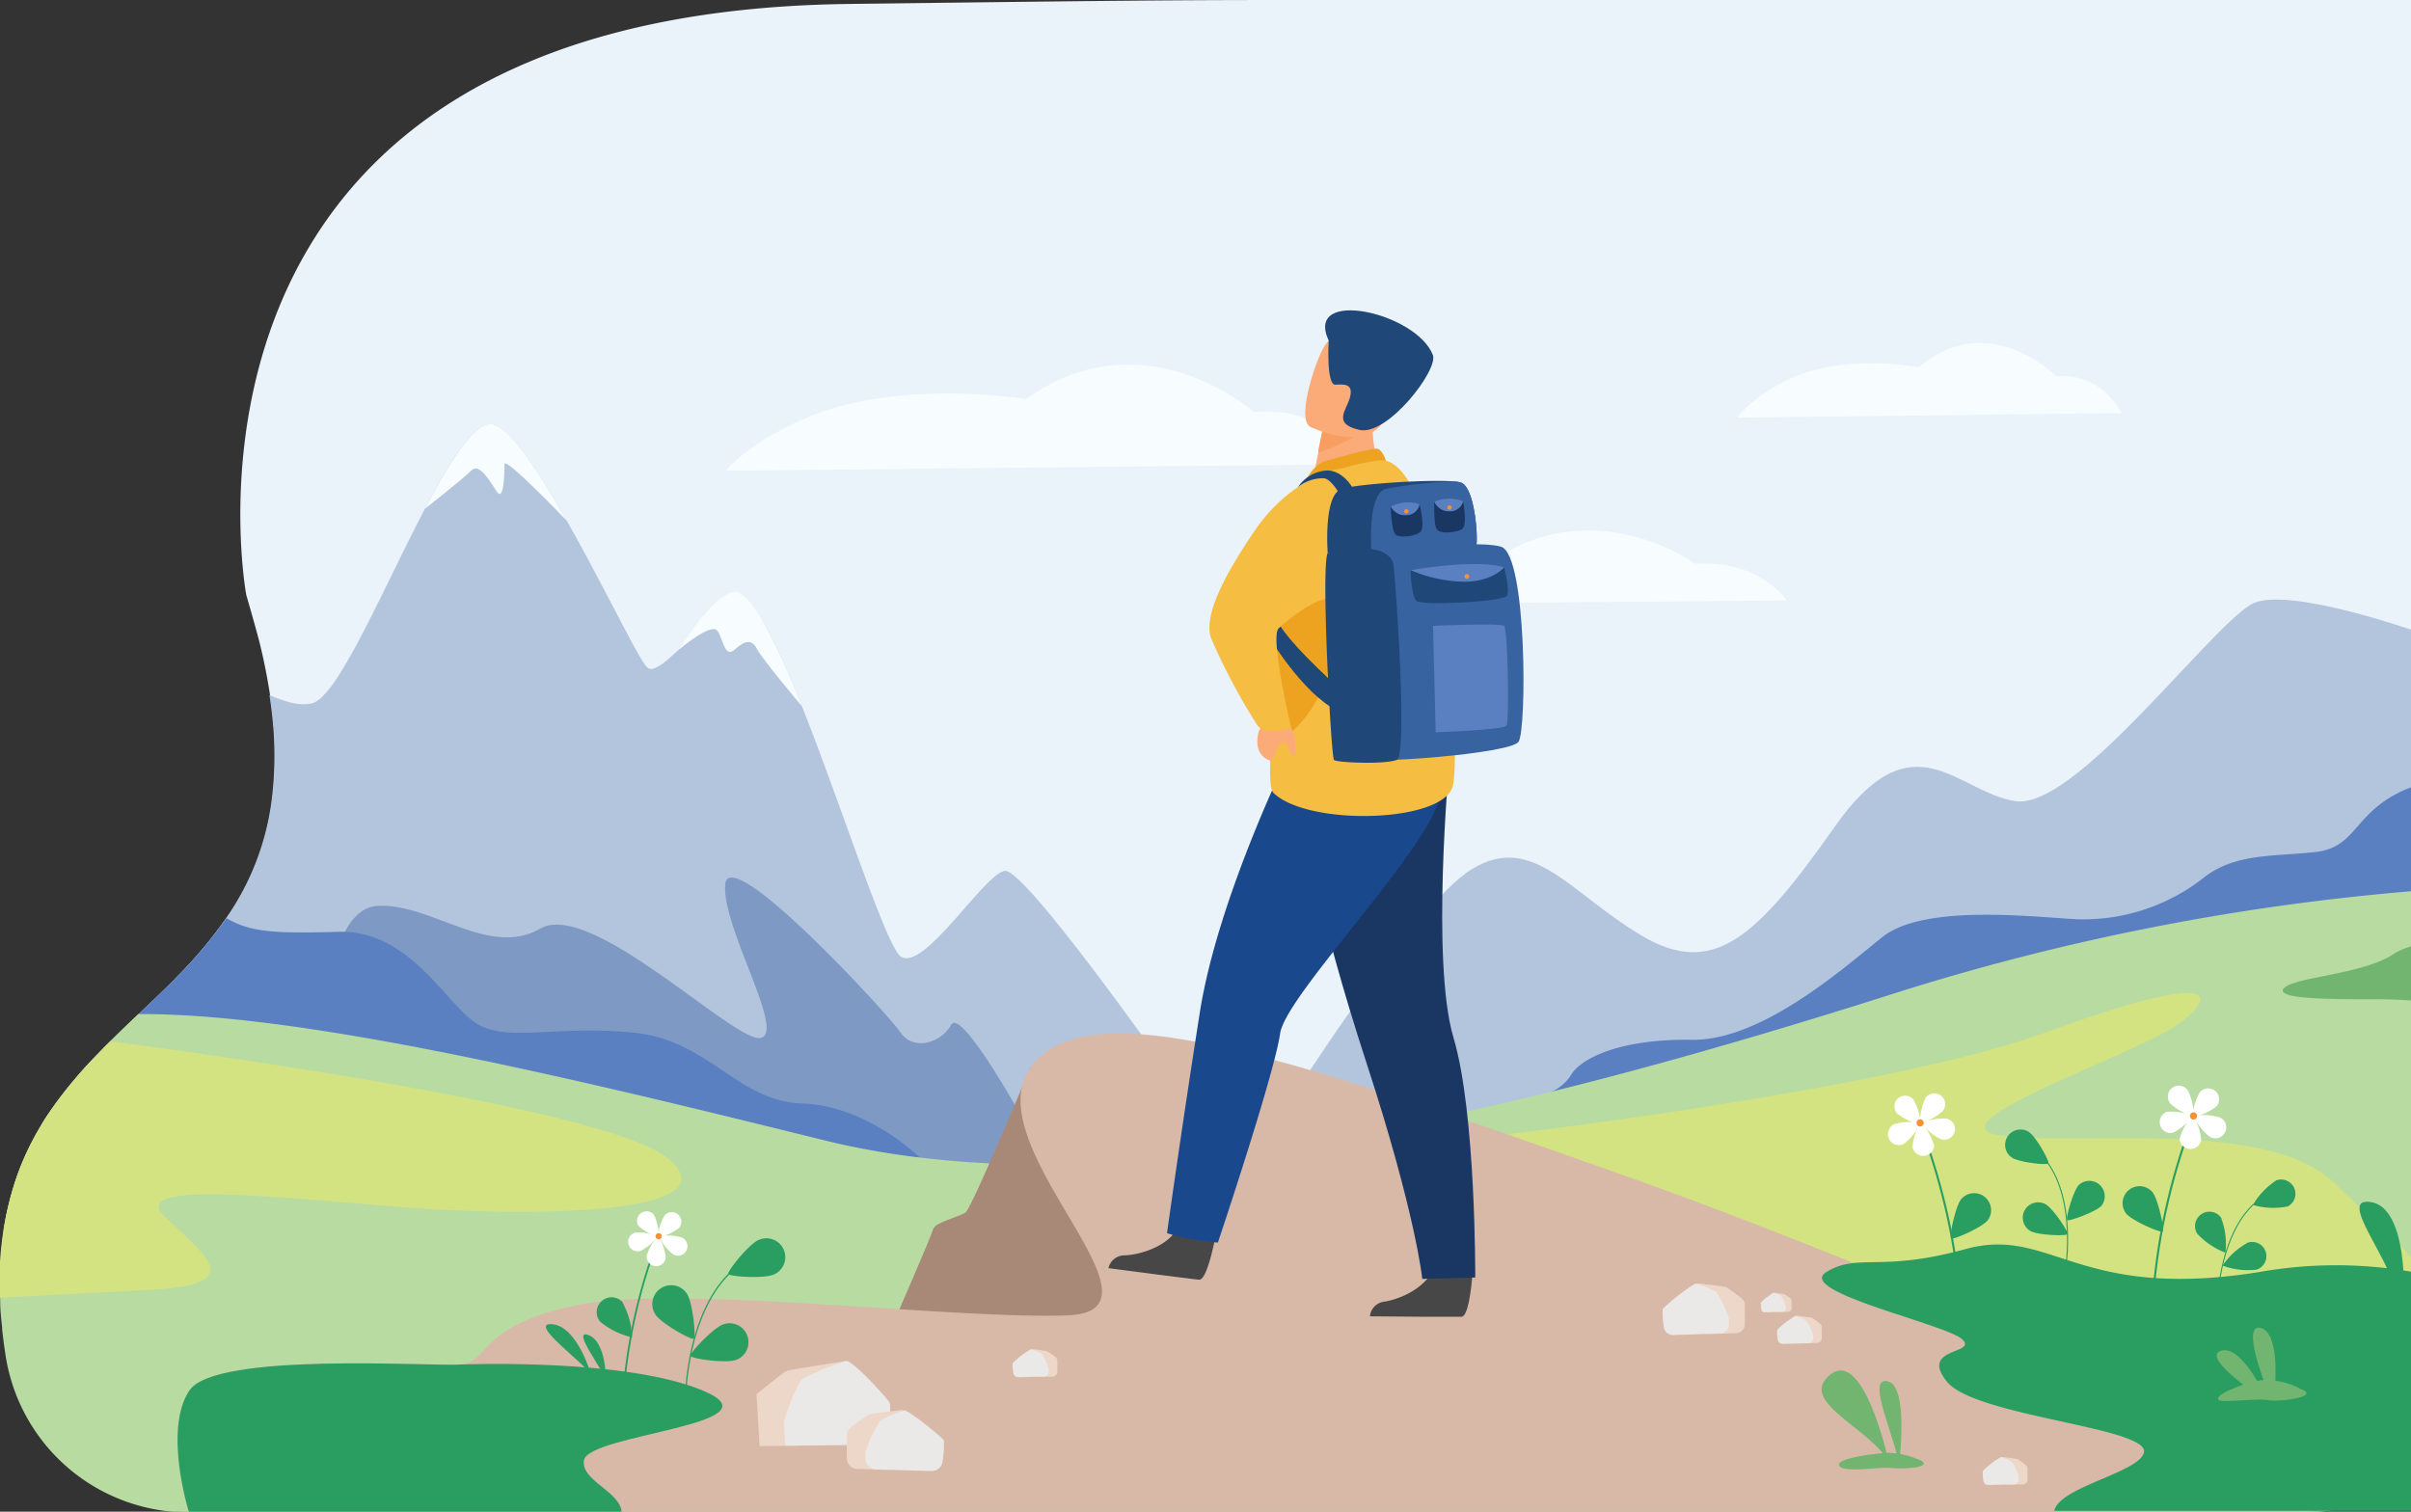 <svg xmlns="http://www.w3.org/2000/svg" viewBox="0 0 293.72 184.18"><rect x="0" y="0" width="293.72" height="184.18" fill="#333333" stroke="none"/><defs><style>.cls-1{fill:#eaf2fa;}.cls-2{fill:#b3c5dd;}.cls-3{fill:#7e9ac4;}.cls-4{fill:#5b80c1;}.cls-5{fill:#b8dba1;}.cls-6{fill:#f7fcfe;}.cls-7{fill:#d4e382;}.cls-8{fill:#a88876;}.cls-9{fill:#d8b9a7;}.cls-10{fill:#2a9e61;}.cls-11{fill:#72b571;}.cls-12{fill:#fff;}.cls-13{fill:#f79134;}.cls-14{fill:#474748;}.cls-15{fill:#1a3763;}.cls-16{fill:#19488d;}.cls-17{fill:#f47621;}.cls-18{fill:#faab77;}.cls-19{fill:#eea320;}.cls-20{fill:#f5be43;}.cls-21{fill:#1f4777;}.cls-22{fill:#f89e63;}.cls-23{fill:#3863a1;}.cls-24{fill:#edd7c8;}.cls-25{fill:#eae9e8;}</style></defs><g id="Layer_2" data-name="Layer 2"><g id="Layer_1-2" data-name="Layer 1"><path class="cls-1" d="M103.45.48C16.79,1.55,30,72.48,30,72.48s1.27,4.38,1.67,6c.53,2.18.93,4.25,1.23,6.22l.06.45c.09.57.16,1.13.22,1.68a43.54,43.54,0,0,1,0,10.53,32.18,32.18,0,0,1-5.56,14.5,55,55,0,0,1-6.25,7.36c-.64.64-1.28,1.27-1.94,1.9-.84.82-1.69,1.62-2.54,2.43-1.14,1.08-2.27,2.16-3.39,3.27l-.72.71-1.21,1.25a54.15,54.15,0,0,0-4.63,5.47c-.31.42-.61.85-.91,1.29s-.68,1-1,1.58a33.64,33.64,0,0,0-2.69,5.52c-2.21,5.84-3.06,13-1.55,22.52a22.54,22.54,0,0,0,22.26,19l63.84,0,55.94,0h63.84l22.38,0h51.56a23.28,23.28,0,0,0,9.7-2.12,22.94,22.94,0,0,0,3.44-2V0H156.12C141.31,0,130.16.15,103.45.48Z"/><path class="cls-2" d="M179.05,149.77l95.08-14.26,19.59-9.38V76.7c-7.91-2.58-16.73-4.79-19.59-3-5.56,3.52-21.45,25-28.6,23.91s-12.45-10.49-22,3.1S208.72,119.16,200,114s-13.25-12.62-20.66-8.12S156,136,156,136Z"/><path class="cls-2" d="M21.34,119.23c21,7,87.57,29.1,103.28,30.43,18.7,1.59,21.33-13.89,21.33-13.89S125,105.58,122.38,106.11s-9.88,12.39-12.66,10.41S95.3,74.14,90.85,73.72c-4.17-.4-10.28,9.19-12,7.6-1-.88-5.3-9.95-9.78-17.83-3.57-6.29-7.23-11.82-9.32-11.81s-5,4.57-8,10.34h0C46.65,71.76,41.11,85,38,85.69c-1.51.36-3.29-.19-5.17-1l.06.45c.09.57.16,1.13.22,1.68a43.54,43.54,0,0,1,0,10.53,32.18,32.18,0,0,1-5.56,14.5A55,55,0,0,1,21.34,119.23Z"/><path class="cls-3" d="M124.62,136.34s-7.55-13.67-8.74-11.48-4.57,3.27-6.16.94-20.9-23.25-21.37-18.06,7.47,18.13,4.29,18.72S72,109.56,65.82,113.14s-13.11-3-19.66-2.78-6.36,15.31-6.36,15.31l53,16.27,25,1.19,11.92-1.39Z"/><path class="cls-4" d="M16.86,123.56s86.2,18,95.19,17.47c0,0-6.36-6.32-14.3-6.58s-11.39-7.77-20.66-8.65-14.83,1.1-18.67-.89S50.2,113.26,41.2,113.53c-7.72.22-10.67.06-13.61-1.66a61.07,61.07,0,0,1-8.19,9.26C18.56,122,17.71,122.75,16.86,123.56Z"/><path class="cls-4" d="M293.72,95.93l-.47.18c-6.55,2.73-6,7.1-11.12,7.69s-9.85.1-13.73,3.19a23.73,23.73,0,0,1-15.63,5c-5.92-.36-18.54-1.77-23.48,2.2s-14.75,12.63-23.22,12.5-13.18,2.12-14.57,4.1a5.42,5.42,0,0,1-2.6,2.28l104.82-17.89Z"/><path class="cls-5" d="M292.07,181c.56-.33,1.11-.67,1.65-1V108.59a287.33,287.33,0,0,0-63,12.46c-50.22,16-96.55,26.23-130.32,17.88-28.09-6.94-63-15.53-83.55-15.37-1.14,1.08-2.27,2.16-3.39,3.27l-.72.71-1.21,1.25a54.15,54.15,0,0,0-4.63,5.47c-.31.42-.61.85-.91,1.29s-.68,1-1,1.58a33.64,33.64,0,0,0-2.69,5.52c-.25.65-.47,1.32-.68,2l-.18.62c-.15.52-.29,1.06-.42,1.61l-.15.62c-.16.73-.3,1.48-.42,2.26,0,.12,0,.24,0,.36q-.15,1-.24,2.07L.12,153c0,.65-.08,1.31-.09,2,0,.21,0,.43,0,.65,0,.89,0,1.8,0,2.74,0,.12,0,.24,0,.36,0,1,.12,1.94.23,3a1.79,1.79,0,0,1,0,.23c.12,1.07.26,2.16.44,3.29a22.54,22.54,0,0,0,22.26,19l63.84,0,55.94,0h63.84l22.38,0h51.56a23.28,23.28,0,0,0,9.7-2.12c.6-.28,1.19-.58,1.76-.91Z"/><path class="cls-6" d="M165.94,56.56a13.68,13.68,0,0,0-13.15-6.35S139.32,38.3,125,48.63c0,0-15.27-2.56-26.57,2.21-7.54,3.18-10,6.52-10,6.52Z"/><path class="cls-6" d="M217.67,73.16s-3.28-5-11.14-4.47c0,0-11.41-8.37-23.58-1.11,0,0-12.93-1.8-22.51,1.55-6.39,2.24-8.5,4.59-8.5,4.59Z"/><path class="cls-6" d="M258.45,50.33s-2.34-5-7.94-4.47c0,0-8.13-8.38-16.79-1.12,0,0-9.22-1.79-16,1.56-4.55,2.24-6.05,4.59-6.05,4.59Z"/><path class="cls-7" d="M284.73,161.23c4.45-.34,7.32-1,9-1.81v-6.25c-2.22-2.59-5.94-5.58-9-8.71-7.83-8-28.61-5-40.15-6s16.31-10.09,21.14-13.93,3.38-6-16.57,1.28-69.24,12.84-69.24,12.84l25.91,13.11S264.6,162.79,284.73,161.23Z"/><path class="cls-8" d="M125.55,130s-7.15,17.21-7.94,17.74-3.72,1.2-3.92,2S108.93,161,108.93,161l17.47,3.37,13.91-8.14Z"/><path class="cls-9" d="M23,184.18l52.73,0H86.86l55.94,0h63.84l22.38,0h51.56a23.28,23.28,0,0,0,9.7-2.12c-14.26-6.64-57.7-26.54-92.16-38.75-41.84-14.83-65.68-22.78-72.57-13.24s18.28,29.66,4.51,30.19-46.88-3.71-59.33-1.33S59.6,166,56.18,166.23h0c-3.44.27-29.92-1.59-33.1,3.18S23,184.18,23,184.18Z"/><path class="cls-6" d="M51.75,62h0s4.59-3.58,5.65-4.66,2.38,1.52,3.18,2.63.88-2.35.88-3.41,7.61,6.91,7.61,6.91h0c-3.57-6.29-7.23-11.82-9.32-11.81S54.77,56.25,51.75,62Z"/><path class="cls-6" d="M97.7,86.05s-5.43-14.37-8.25-13.93-6.69,7-6.69,7,3.93-3.36,4.66-2.24.86,3.35,2.11,2.24,2.06-1.27,2.72,0S97.7,86.05,97.7,86.05Z"/><path class="cls-10" d="M293.72,184.08V154.94a53.55,53.55,0,0,0-18.53.05c-22.24,3.56-25.33-5.67-35.75-2.8s-13.11.43-16.95,2.8,14.57,6.34,16.55,8.19-5.3.93-1.85,5.17,24.63,5.56,24,8.61c-.53,2.44-10.33,4.2-10.93,7.12h30.35"/><path class="cls-10" d="M292.85,158s.53-10.8-4-11.54,3.37,7.94,3.14,12.26C291.91,160.83,292.85,158,292.85,158Z"/><path class="cls-11" d="M277.15,168.87s.61-6.51-1.75-7.08.52,6.79.52,6.79Z"/><path class="cls-11" d="M275.38,169s-2.54-5.13-4.81-4.42,3.63,4.79,3.63,4.79Z"/><path class="cls-11" d="M280.27,169.23a8.89,8.89,0,0,0-4.77-1.06,12.47,12.47,0,0,0-3.53,1.06c-1,.36-2.16,1.06-1.63,1.37s4.94-.26,6,0S282.94,170.2,280.27,169.23Z"/><path class="cls-11" d="M230.09,178.07s-3-13.84-7.1-10.6S227.67,173.91,230.09,178.07Z"/><path class="cls-11" d="M231.31,178.83s1.36-10.06-1.39-10.55S231.27,175.78,231.31,178.83Z"/><path class="cls-11" d="M234.11,178a10.37,10.37,0,0,0-4.1-1c-1.73.11-6.38.66-5.95,1.58s5.08.12,6.25.27S235.38,178.9,234.11,178Z"/><path class="cls-10" d="M73.82,168.27s.09-4.77-2.12-5.6S73.6,167,73.82,168.27Z"/><path class="cls-10" d="M72.05,167.59s-1.68-6-4.78-6.25S71.31,166.12,72.05,167.59Z"/><path class="cls-10" d="M278.63,147a8.84,8.84,0,0,1-4.17-.19,9,9,0,0,1,2.86-3,1.74,1.74,0,0,1,1.31,3.22Z"/><path class="cls-10" d="M270.62,148.48a8.81,8.81,0,0,1,.49,4.14,9,9,0,0,1-3.45-2.33,1.73,1.73,0,1,1,3-1.81Z"/><path class="cls-10" d="M274.9,154.7a8.94,8.94,0,0,1-4.14-.5,8.93,8.93,0,0,1,3.08-2.8,1.73,1.73,0,1,1,1.06,3.3Z"/><path class="cls-10" d="M270.28,157.78c0-.08.35-7.27,4.29-11l-.08-.09c-4,3.75-4.33,11-4.33,11.06Z"/><path class="cls-10" d="M245.11,141.05c.86.57,4.28.95,4.44.7s-1.51-3.25-2.37-3.82a1.87,1.87,0,1,0-2.07,3.12Z"/><path class="cls-10" d="M253.25,144.38c-.7.76-1.63,4.07-1.41,4.27s3.45-1,4.16-1.72a1.88,1.88,0,0,0-2.75-2.55Z"/><path class="cls-10" d="M247.38,150c.91.5,4.34.62,4.49.36s-1.76-3.13-2.66-3.63a1.87,1.87,0,1,0-1.83,3.27Z"/><path class="cls-10" d="M251.61,154.29c0-.08,1.19-7.77-2.18-12.55l.11-.07c3.4,4.82,2.21,12.56,2.2,12.64Z"/><path class="cls-10" d="M262.14,158.39l.25,0a77,77,0,0,1,5-22.24l-.23-.1A77.11,77.11,0,0,0,262.14,158.39Z"/><path class="cls-12" d="M270,134.82a6.84,6.84,0,0,1-2.91,1.29,6.81,6.81,0,0,1,.92-3.05,1.33,1.33,0,1,1,2,1.76Z"/><path class="cls-12" d="M266.56,132.9a6.76,6.76,0,0,1,.67,3.12,6.88,6.88,0,0,1-2.79-1.53,1.33,1.33,0,1,1,2.12-1.59Z"/><path class="cls-12" d="M264,135.46a6.78,6.78,0,0,1,3.15.51,6.84,6.84,0,0,1-2.45,2.05,1.33,1.33,0,0,1-.7-2.56Z"/><path class="cls-12" d="M265.56,138.64a6.74,6.74,0,0,1,1.6-2.75,6.78,6.78,0,0,1,1,3,1.33,1.33,0,0,1-2.64-.26Z"/><path class="cls-12" d="M269.18,138.49a6.74,6.74,0,0,1-1.95-2.53,6.9,6.9,0,0,1,3.18.18,1.33,1.33,0,1,1-1.23,2.35Z"/><path class="cls-13" d="M267.66,135.9a.45.45,0,0,0-.5-.37.44.44,0,1,0,.14.87A.45.45,0,0,0,267.66,135.9Z"/><path class="cls-10" d="M262.21,145.23c.72.88,1.5,4.6,1.25,4.81s-3.74-1.31-4.46-2.2a2.07,2.07,0,0,1,3.21-2.61Z"/><path class="cls-10" d="M239,159.24l-.25,0a77.38,77.38,0,0,0-5-22.24l.23-.1A77.7,77.7,0,0,1,239,159.24Z"/><path class="cls-12" d="M231.11,135.66A6.75,6.75,0,0,0,234,137a6.81,6.81,0,0,0-.92-3.05,1.34,1.34,0,0,0-1.88-.12A1.33,1.33,0,0,0,231.11,135.66Z"/><path class="cls-12" d="M234.59,133.75a6.75,6.75,0,0,0-.67,3.11,6.64,6.64,0,0,0,2.79-1.53,1.32,1.32,0,1,0-2.12-1.58Z"/><path class="cls-12" d="M237.2,136.3a6.89,6.89,0,0,0-3.15.52,6.83,6.83,0,0,0,2.45,2,1.32,1.32,0,0,0,1.63-.93A1.33,1.33,0,0,0,237.2,136.3Z"/><path class="cls-12" d="M235.59,139.49a6.79,6.79,0,0,0-1.6-2.76,6.83,6.83,0,0,0-1,3,1.33,1.33,0,0,0,2.64-.26Z"/><path class="cls-12" d="M232,139.33a6.79,6.79,0,0,0,1.94-2.52,6.87,6.87,0,0,0-3.18.17,1.33,1.33,0,1,0,1.24,2.35Z"/><path class="cls-13" d="M233.49,136.74a.43.43,0,0,1,.5-.36.45.45,0,0,1,.37.5.44.44,0,0,1-.87-.14Z"/><path class="cls-10" d="M238.94,146.08c-.72.88-1.5,4.6-1.25,4.81s3.74-1.32,4.46-2.2a2.07,2.07,0,0,0-3.21-2.61Z"/><path class="cls-10" d="M94.24,155.3c-1.16.51-5.38.25-5.52-.08s2.5-3.62,3.67-4.13a2.3,2.3,0,1,1,1.85,4.21Z"/><path class="cls-10" d="M83.69,157.63c.7,1.07,1.13,5.27.82,5.47s-4-1.89-4.67-2.95a2.3,2.3,0,1,1,3.85-2.52Z"/><path class="cls-10" d="M89.62,165.7c-1.2.43-5.39-.15-5.51-.49s2.77-3.42,4-3.85a2.3,2.3,0,0,1,1.54,4.34Z"/><path class="cls-10" d="M83.61,170c0-.1.18-9.65,5.25-14.73l-.11-.12c-5.12,5.14-5.3,14.75-5.3,14.85Z"/><path class="cls-10" d="M75.79,170.25l.22,0a68.06,68.06,0,0,1,4.36-19.46l-.2-.09A68.12,68.12,0,0,0,75.79,170.25Z"/><path class="cls-12" d="M82.71,149.62a5.82,5.82,0,0,1-2.55,1.13,5.89,5.89,0,0,1,.81-2.67,1.16,1.16,0,1,1,1.74,1.54Z"/><path class="cls-12" d="M79.66,148a5.81,5.81,0,0,1,.59,2.72,5.91,5.91,0,0,1-2.45-1.34A1.16,1.16,0,0,1,79.66,148Z"/><path class="cls-12" d="M77.38,150.18a5.88,5.88,0,0,1,2.75.46A6,6,0,0,1,78,152.42a1.16,1.16,0,0,1-1.43-.81A1.17,1.17,0,0,1,77.38,150.18Z"/><path class="cls-12" d="M78.79,153a5.81,5.81,0,0,1,1.4-2.41,6,6,0,0,1,.91,2.63,1.16,1.16,0,1,1-2.31-.22Z"/><path class="cls-12" d="M82,152.83a6,6,0,0,1-1.71-2.2,5.85,5.85,0,0,1,2.79.15A1.16,1.16,0,1,1,82,152.83Z"/><path class="cls-13" d="M80.62,150.57a.39.39,0,0,0-.44-.32.38.38,0,0,0-.31.44.38.38,0,0,0,.75-.12Z"/><path class="cls-10" d="M75.86,158.73A9.33,9.33,0,0,1,77,162.94a9.34,9.34,0,0,1-3.9-1.92,1.81,1.81,0,1,1,2.81-2.29Z"/><path class="cls-10" d="M23,184.18l52.73,0c-.26-2.52-5-3.79-4.59-6.27.57-3.18,24.06-4.37,14.63-8.42-9.26-4-28.9-3.27-29.61-3.24h0c-3.44.27-29.92-1.59-33.1,3.18S23,184.18,23,184.18Z"/><path class="cls-14" d="M179.37,155.3s-.33,5.06-1.31,5.13h-5l-6.17-.05a2,2,0,0,1,1.85-1.8c1.81-.31,4.83-1.57,5.92-4S179.37,155.3,179.37,155.3Z"/><path class="cls-14" d="M148,151s-.94,5-1.92,4.92c-.13,0-4.92-.61-4.92-.61l-6.12-.8a2,2,0,0,1,2-1.56c1.83-.08,5-1,6.36-3.19S148,151,148,151Z"/><path class="cls-15" d="M158.92,100.92s1.59,10.32,7.57,28.64,6.78,26.26,6.78,26.26l6.45-.17s.1-20-2.65-29.23-.53-33.2-.53-33.2Z"/><path class="cls-16" d="M157.17,91.55s-8.79,17.75-11,31.8-4,26.9-4,26.9a26.49,26.49,0,0,0,6.2,1.14s6.85-20.39,7.58-25.47,21.13-25.4,19.54-30.41S157.17,91.55,157.17,91.55Z"/><path class="cls-17" d="M169.9,57.31S179,66,179.41,69.61,175,78.8,175,78.8Z"/><path class="cls-18" d="M168.34,57.39l-3.44,2.24-5-.93c.07-.4.4-2.06.7-3.56,0-.09,0-.18,0-.27l.48-2.38,4.64-2,1.73-.76s-.14,1.42-.16,1.62A11.85,11.85,0,0,0,168.34,57.39Z"/><path class="cls-19" d="M161.22,56.24c.1,0,6-1.76,6.62-1.55s1,1.45,1,1.45l-9.62,2.15A4.75,4.75,0,0,1,161.22,56.24Z"/><path class="cls-20" d="M177,95.71c-1,4.54-17.58,5-21.85.91-.48-.47-.5-2.66-.31-5.61.37-5.76,1.54-14.43,1.59-18.86a36,36,0,0,1,.72-6.31,52.45,52.45,0,0,1,2.12-7.55s8.11-2.6,9.62-2.15C176.15,58.3,178,91.17,177,95.71Z"/><path class="cls-19" d="M154.8,91c.37-5.76.57-15.28.62-19.71,0-2.13,1.3-3.47,1.69-5.46L162,65S166.71,84.46,154.8,91Z"/><path class="cls-21" d="M163.54,84.19S158,79.37,156,76.32l-1.56,1.05s4.35,7.29,8.51,9.21S163.54,84.19,163.54,84.19Z"/><path class="cls-22" d="M167.05,51.39c-1,1.72-4.82,3.2-6.4,3.75,0-.09,0-.18,0-.27l.48-2.38,4.64-2C166.84,50.45,167.47,50.68,167.05,51.39Z"/><path class="cls-18" d="M159.61,52s7,3.4,9.09-1,4.34-6.95-.07-9.31-6.07-1.08-7.11.23S157.83,51,159.61,52Z"/><path class="cls-21" d="M161.87,41.5s-.33,5.44.82,5.37,2.18-.09,1.78,1.51-2.23,3.24,1.16,4,9.62-7.3,8.93-9.12C172.56,38.06,158.83,35,161.87,41.5Z"/><path class="cls-15" d="M173.21,76.36a1.05,1.05,0,0,1,.92.9c.07.79.61,10.43.12,10.69a5.65,5.65,0,0,1-2.6,0c-.12-.16-.55-10.74-.26-11.38A4,4,0,0,1,173.21,76.36Z"/><path class="cls-18" d="M154.75,87.36a4.25,4.25,0,0,0-1.41,1.8c-.39,1.51-.14,2.93,1.34,3.5.55.21.63-1.09,1-1.65s1.86-.87,1.53-1.72l-1-2.52Z"/><path class="cls-18" d="M156.68,87.86a4.71,4.71,0,0,1,1,1.67c.09.65.13,1.65.15,2.08s-.19.79-.59.09-.74-1.63-1-1.63S156.68,87.86,156.68,87.86Z"/><path class="cls-20" d="M163.05,57.14s-5.77,1-10.22,7.55-6.11,10.71-5.29,13.07a75.35,75.35,0,0,0,5.68,10.67c.71.84,2.74.78,4.07.21,0,0-2.58-10.88-1.54-12.06.44-.5,6.15-5.33,7.06-3C164.3,77.46,163.05,57.14,163.05,57.14Z"/><path class="cls-21" d="M158.12,59.36a4.54,4.54,0,0,1,3.19-2c2.24-.34,3.59,2.27,3.59,2.27l-1.67.64s-1.08-2-2-2A4.83,4.83,0,0,0,158.12,59.36Z"/><path class="cls-21" d="M161.75,67.37s2.34,0,5.33-.1c5.26-.12,12.55-.36,12.74-.74.29-.6-.1-7.27-1.9-7.75a3.57,3.57,0,0,0-.66-.11c-2.9-.28-11.78.25-13.82.91C161.19,60.3,161.75,67.37,161.75,67.37Z"/><path class="cls-23" d="M167.08,67.27c5.26-.12,12.55-.36,12.74-.74.29-.6-.1-7.27-1.9-7.75a3.57,3.57,0,0,0-.66-.11,48.84,48.84,0,0,0-8.49.91C166.68,60.25,167,66.41,167.08,67.27Z"/><path class="cls-23" d="M161.75,67.37s18-1.79,21.14-.75S186,88.92,185,90.38s-18.68,2.83-21.19,2.05S161.75,67.37,161.75,67.37Z"/><path class="cls-21" d="M167.08,66.9s2.46.23,2.69,2,1.78,23.13.37,23.69-7.29.34-7.63,0-1.61-23.78-.76-25.2A14.59,14.59,0,0,1,167.08,66.9Z"/><path class="cls-15" d="M178.25,61.08s.57,3-.17,3.41-2.54.58-3,.06-.35-3.41-.35-3.41Z"/><path class="cls-4" d="M178.25,61.08a1.64,1.64,0,0,1-1.66,1.22,1.93,1.93,0,0,1-1.85-1.16A4.59,4.59,0,0,1,178.25,61.08Z"/><path class="cls-13" d="M176.85,61.83a.26.26,0,0,0-.27-.25.26.26,0,1,0,0,.52A.27.27,0,0,0,176.85,61.83Z"/><path class="cls-15" d="M172.94,61.44s.76,2.92.05,3.42-2.5.74-3,.24-.57-3.38-.57-3.38Z"/><path class="cls-4" d="M172.94,61.44a1.64,1.64,0,0,1-1.57,1.33,1.94,1.94,0,0,1-1.93-1.05A4.58,4.58,0,0,1,172.94,61.44Z"/><path class="cls-13" d="M171.59,62.28a.27.27,0,0,0-.28-.24.26.26,0,0,0-.24.29.27.27,0,0,0,.28.24A.28.28,0,0,0,171.59,62.28Z"/><path class="cls-21" d="M183.23,69.13s.78,2.75.34,3.47-10.33,1.21-11,.62-.73-3.75-.73-3.75Z"/><path class="cls-4" d="M183.23,69.13s-1.35,1.7-4.77,1.75a17.27,17.27,0,0,1-6.59-1.41S179.87,68.05,183.23,69.13Z"/><circle class="cls-13" cx="178.7" cy="70.24" r="0.29"/><path class="cls-4" d="M174.58,76.25s8.18-.35,8.65,0,.66,11.61.3,12.16-8.63.8-8.63.8Z"/><path class="cls-7" d="M0,158.1c5-.24,12.55-.63,19.05-1,10.85-.71,6.09-4.06,1.05-8.83s15.63-2.12,31-1.05,38.4.52,30.2-6.13-67.86-14.21-67.86-14.21l-.72.71-1.21,1.25a54.15,54.15,0,0,0-4.63,5.47c-.31.42-.61.85-.91,1.29s-.68,1-1,1.58a33.64,33.64,0,0,0-2.69,5.52A38.75,38.75,0,0,0,0,158.1Z"/><path class="cls-11" d="M278.37,120.28c-1.59,1.32,4.08,1.46,9.12,1.46,1.89,0,4.2,0,6.23.16v-6.59a7.85,7.85,0,0,0-2.24,1C287.77,118.69,280,119,278.37,120.28Z"/><path class="cls-24" d="M92.54,176.2l-.38-6.32s3.18-2.64,3.64-2.83,7.31-1.23,7.31-1.23l-.3,5.94-2.14,4.31Z"/><path class="cls-25" d="M108.16,176s.45-4.6.21-5.1-4.54-5.21-5.26-5.07A28.79,28.79,0,0,0,97.76,168c-.69.55-2.29,4.91-2.26,5.36s.16,2.79.16,2.79Z"/><path class="cls-24" d="M103.16,177.67l0-2.71a1.33,1.33,0,0,1,.53-1.08,23.06,23.06,0,0,1,2.22-1.56c.21-.08,2.27-.32,3.79-.5a1.32,1.32,0,0,1,1.47,1.44l-.22,2.45a1.21,1.21,0,0,1-.16.52l-1.18,2.16a1.32,1.32,0,0,1-1.2.68l-3.91-.09A1.32,1.32,0,0,1,103.16,177.67Z"/><path class="cls-25" d="M113.48,179.23a1.32,1.32,0,0,0,1.35-1.17,12.78,12.78,0,0,0,.16-2.54c-.16-.38-4.31-3.75-4.84-3.66a11.43,11.43,0,0,0-2.88,1.21,13.41,13.41,0,0,0-1.82,3.88v.79a1.33,1.33,0,0,0,1.29,1.3Z"/><path class="cls-24" d="M212.56,161.34l0-2.29a1.14,1.14,0,0,0-.44-.92c-.62-.46-1.68-1.24-1.88-1.32s-1.93-.27-3.21-.42a1.12,1.12,0,0,0-1.24,1.22l.18,2.07a1.08,1.08,0,0,0,.14.44l1,1.83a1.13,1.13,0,0,0,1,.58l3.31-.09A1.11,1.11,0,0,0,212.56,161.34Z"/><path class="cls-25" d="M203.83,162.66a1.13,1.13,0,0,1-1.14-1,10.4,10.4,0,0,1-.13-2.14c.13-.32,3.64-3.17,4.09-3.1a9.58,9.58,0,0,1,2.43,1,11.43,11.43,0,0,1,1.55,3.28v.66a1.14,1.14,0,0,1-1.09,1.11Z"/><path class="cls-24" d="M221.94,163l0-1.25a.65.65,0,0,0-.24-.5,10.1,10.1,0,0,0-1-.71c-.1,0-1-.15-1.75-.23a.6.6,0,0,0-.67.66l.1,1.13a.62.62,0,0,0,.07.23l.55,1a.59.59,0,0,0,.55.31l1.79,0A.62.62,0,0,0,221.94,163Z"/><path class="cls-25" d="M217.19,163.74a.61.61,0,0,1-.62-.54,6.25,6.25,0,0,1-.07-1.16,9.39,9.39,0,0,1,2.22-1.69,5.24,5.24,0,0,1,1.33.56,6.35,6.35,0,0,1,.84,1.78v.37a.62.62,0,0,1-.59.6Z"/><path class="cls-24" d="M128.81,167.08l0-1.25a.56.56,0,0,0-.24-.49,10.65,10.65,0,0,0-1-.72c-.1,0-1-.15-1.75-.23a.6.6,0,0,0-.67.66l.1,1.13a.73.73,0,0,0,.07.24l.55,1a.59.59,0,0,0,.55.31l1.79,0A.62.62,0,0,0,128.81,167.08Z"/><path class="cls-25" d="M124.06,167.8a.63.63,0,0,1-.62-.54,6.39,6.39,0,0,1-.07-1.17,9.35,9.35,0,0,1,2.22-1.68,5.21,5.21,0,0,1,1.33.55,6.27,6.27,0,0,1,.84,1.79v.36a.61.61,0,0,1-.59.6Z"/><path class="cls-24" d="M247,180.22l0-1.25a.59.59,0,0,0-.24-.5,10.68,10.68,0,0,0-1-.71c-.09,0-1-.15-1.74-.23a.6.6,0,0,0-.68.66l.1,1.13a.75.75,0,0,0,.08.24l.54,1a.59.59,0,0,0,.55.31l1.8,0A.61.61,0,0,0,247,180.22Z"/><path class="cls-25" d="M242.25,180.93a.61.61,0,0,1-.63-.54,6.25,6.25,0,0,1-.07-1.16,9.44,9.44,0,0,1,2.23-1.69,5.34,5.34,0,0,1,1.32.56,6.35,6.35,0,0,1,.84,1.78v.37a.62.62,0,0,1-.6.6Z"/><path class="cls-24" d="M218.26,159.39v-.87a.41.41,0,0,0-.17-.35,8.68,8.68,0,0,0-.71-.5c-.06,0-.73-.1-1.21-.16a.42.42,0,0,0-.47.46l.07.79a.34.34,0,0,0,.05.17l.38.69a.43.43,0,0,0,.38.22l1.25,0A.44.44,0,0,0,218.26,159.39Z"/><path class="cls-25" d="M215,159.89a.42.42,0,0,1-.43-.38,3.82,3.82,0,0,1-.05-.81,6.91,6.91,0,0,1,1.55-1.18,4,4,0,0,1,.92.39,4.4,4.4,0,0,1,.59,1.25v.25a.43.43,0,0,1-.41.42Z"/></g></g></svg>